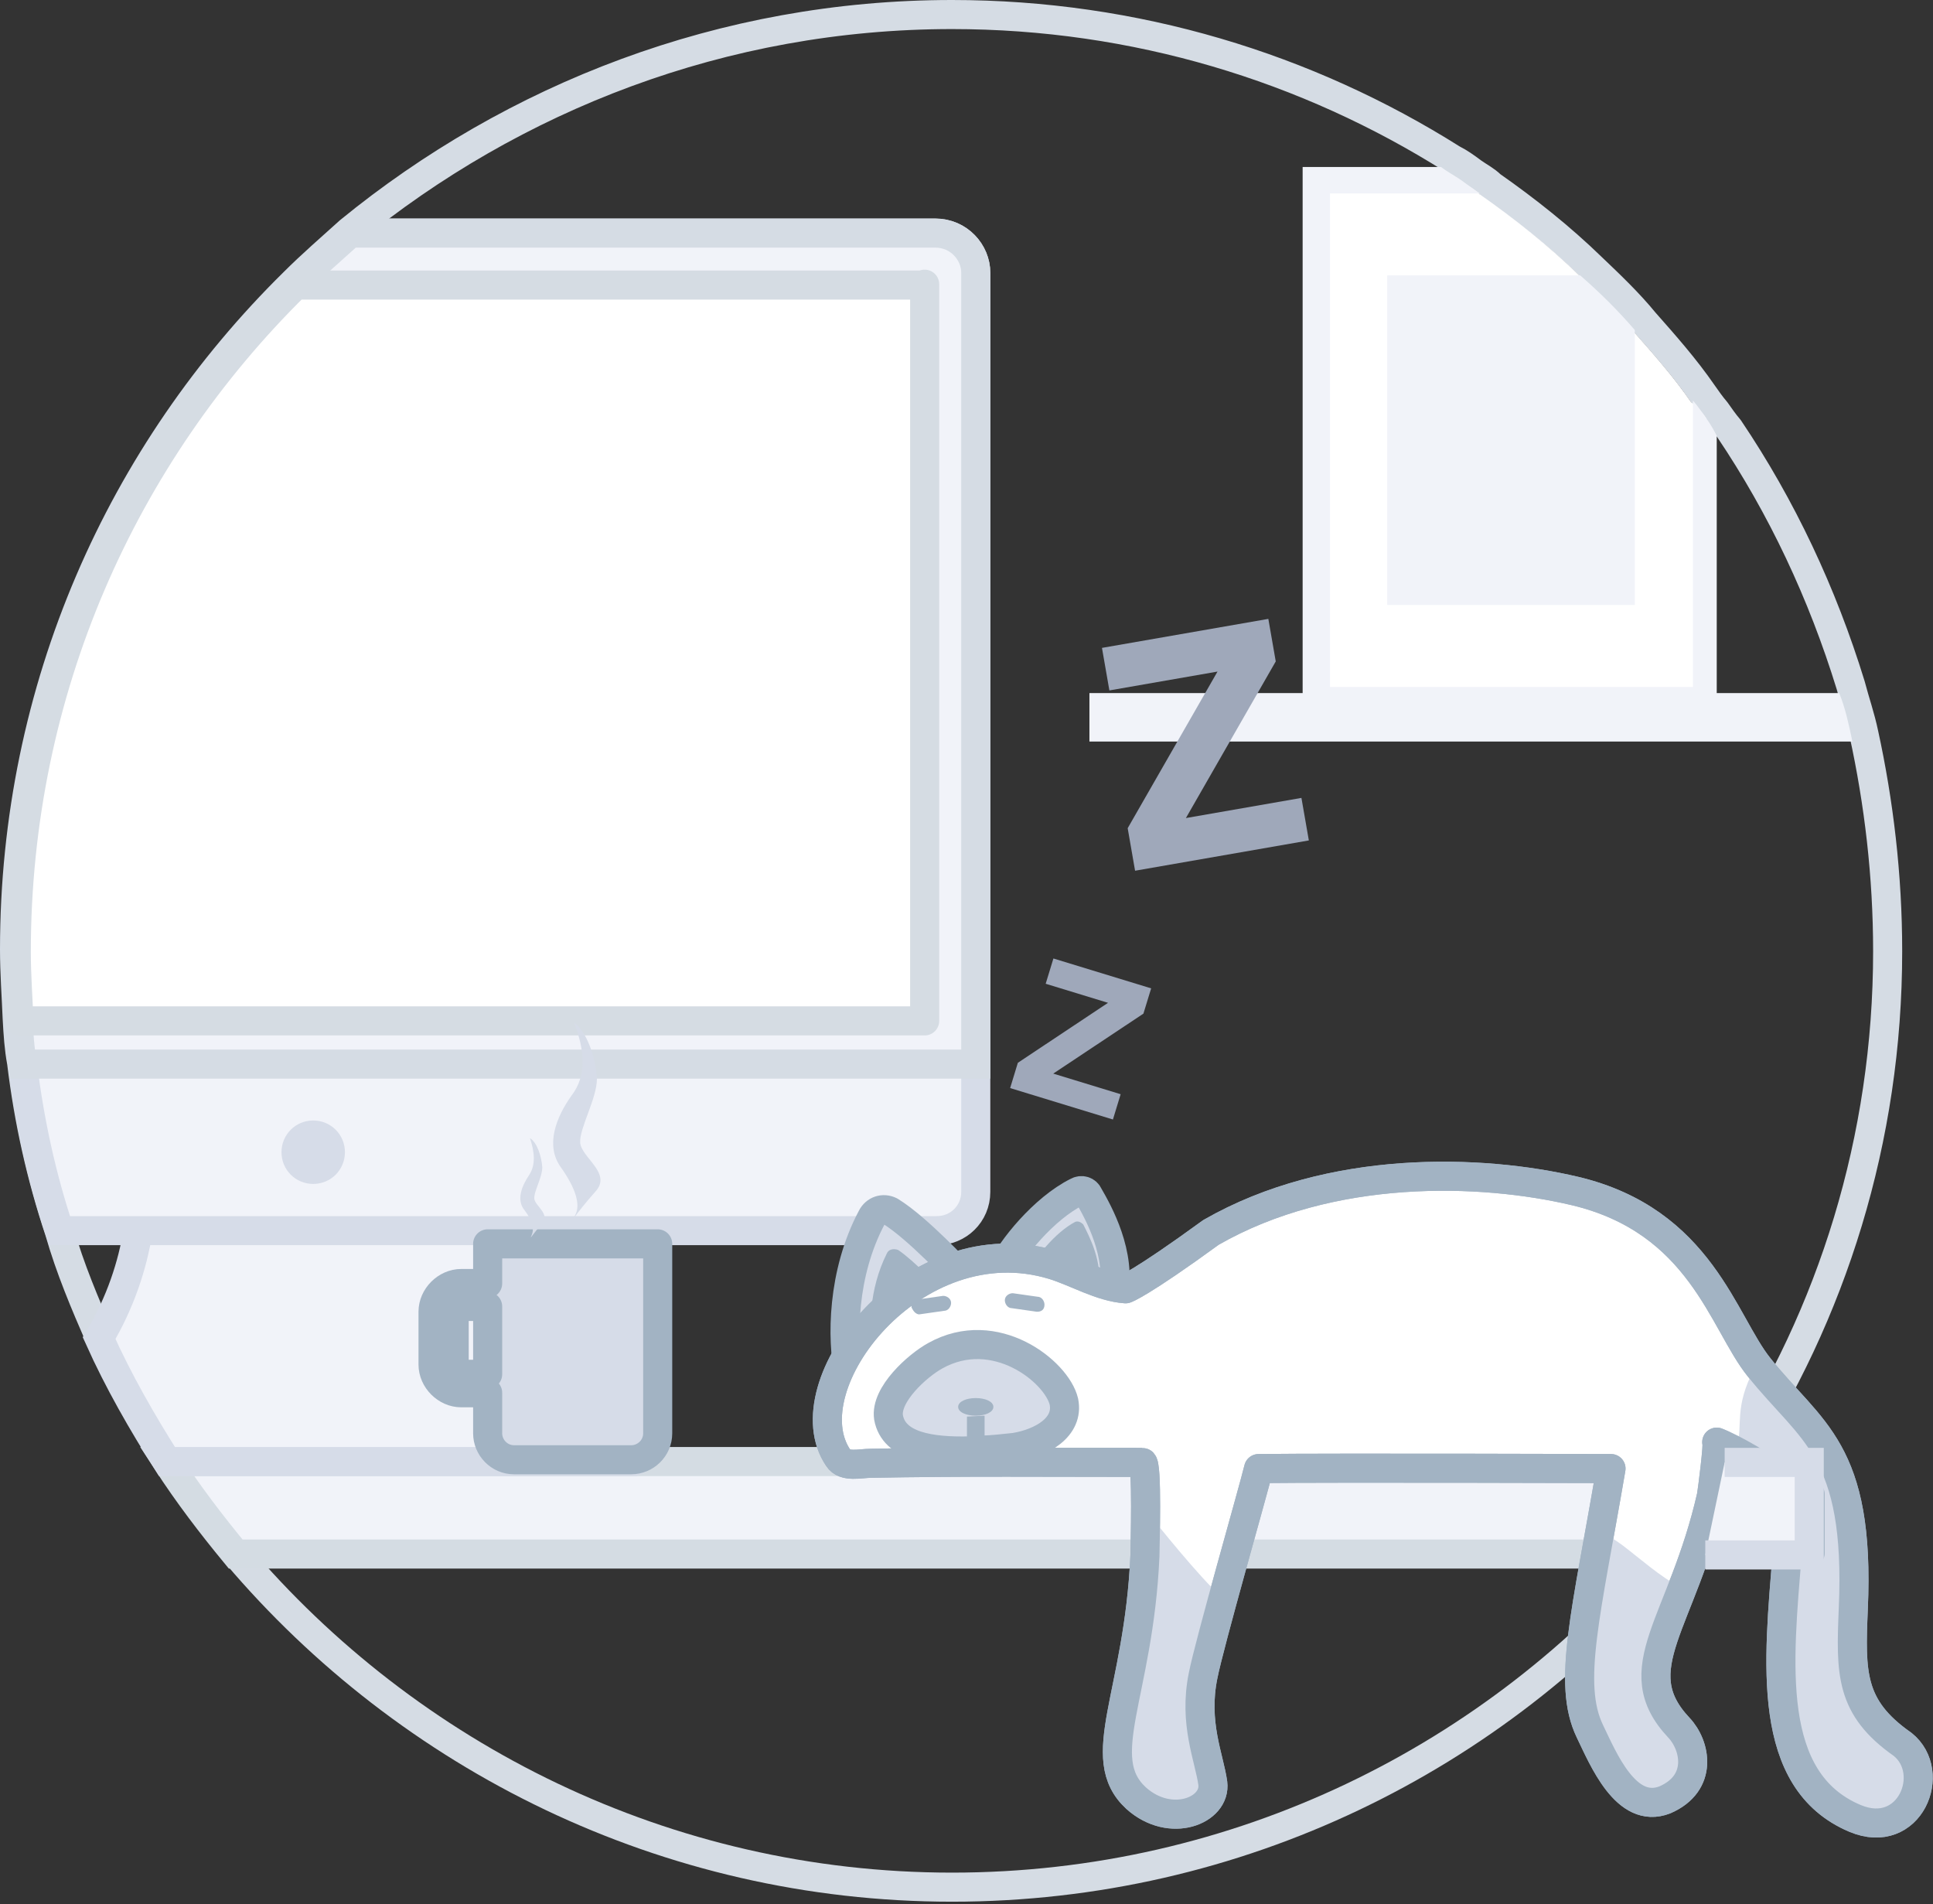 <svg width="133" height="131" viewBox="0 0 133 131" fill="none" xmlns="http://www.w3.org/2000/svg">
<rect x="0" y="0" width="133" height="131" fill="#333333" stroke="none"/>
<path d="M129.88 65.44C129.88 78.352 126.061 90.416 119.453 100.479C117.998 102.783 116.422 104.844 114.725 106.905C102.904 120.908 85.203 129.82 65.501 129.82C45.799 129.82 28.098 120.848 16.276 106.905C14.579 104.844 13.003 102.783 11.548 100.54C9.851 97.872 8.214 95.023 6.88 92.053C5.85 89.689 4.819 87.264 4.092 84.718C2.819 80.898 1.97 77.079 1.485 73.078C1.303 72.108 1.242 71.138 1.182 70.047C1.121 68.532 1 66.895 1 65.319C1 47.314 8.335 31.129 20.217 19.429C21.429 18.216 22.763 17.065 24.036 15.913C35.312 6.698 49.739 1 65.501 1C78.11 1 89.931 4.637 99.933 10.942C100.418 11.184 100.843 11.487 101.328 11.851C101.752 12.154 102.237 12.397 102.601 12.761C105.026 14.458 107.39 16.337 109.512 18.398C110.785 19.611 112.058 20.823 113.149 22.157C114.543 23.733 115.937 25.309 117.15 27.067C117.453 27.491 117.695 27.855 118.059 28.279C118.362 28.704 118.605 29.067 118.968 29.492C122.606 34.887 125.394 40.828 127.334 47.133C127.637 48.284 128.001 49.315 128.243 50.467C129.274 55.195 129.88 60.227 129.88 65.44Z" stroke="#D5DCE4" stroke-width="2" stroke-miterlimit="10" stroke-linecap="round" stroke-linejoin="round"/>
<path d="M124.485 100.479V106.905H16.216C14.518 104.844 12.942 102.783 11.487 100.54H124.485V100.479Z" fill="#F1F3F9" stroke="#D4DCE3" stroke-width="2" stroke-miterlimit="10"/>
<path d="M127.455 51.012H74.958V47.678H126.546C126.97 48.708 127.213 49.86 127.455 51.012Z" fill="#F1F3F9"/>
<path d="M117.392 28.764V48.102H90.597V12.457H100.539C100.964 12.76 101.449 13.003 101.812 13.366C104.237 15.064 106.601 16.943 108.723 19.004C109.996 20.216 111.269 21.429 112.36 22.763C113.755 24.339 115.149 25.915 116.361 27.673C116.786 27.976 117.15 28.4 117.392 28.764Z" fill="white"/>
<path d="M117.392 28.764C117.089 28.34 116.847 27.976 116.483 27.552V47.254H91.507V13.306H101.813C101.388 13.003 101.025 12.76 100.54 12.397C100.115 12.094 99.63 11.851 99.145 11.487H89.628V48.89H118.12V29.977C117.938 29.613 117.695 29.189 117.392 28.764Z" fill="#F1F3F9"/>
<path d="M112.482 22.702V41.616H95.447V18.943H108.723C110.118 20.156 111.33 21.368 112.482 22.702Z" fill="#F1F3F9"/>
<path d="M44.526 99.388C44.526 99.933 44.101 100.358 43.616 100.54C43.556 100.54 43.435 100.54 43.374 100.54H11.487C9.79 97.872 8.153 95.023 6.82 92.053C8.274 89.628 9.123 87.021 9.487 84.718C9.669 83.93 9.729 83.202 9.79 82.414H33.856C33.917 83.141 34.099 83.869 34.281 84.718C35.19 89.082 37.554 94.538 42.525 98.236H43.313C44.041 98.236 44.526 98.782 44.526 99.388Z" fill="#F1F3F9" stroke="#D6DCE8" stroke-width="2" stroke-miterlimit="10"/>
<path d="M67.138 18.762V81.99C67.138 83.505 65.925 84.657 64.47 84.657H4.092C2.879 81.02 2.031 77.201 1.546 73.2C1.364 72.23 1.303 71.26 1.242 70.169C1.182 68.593 1.061 67.016 1.061 65.44C1.061 47.436 8.396 31.25 20.277 19.55C21.49 18.338 22.823 17.186 24.097 16.034H64.349C65.986 16.034 67.138 17.368 67.138 18.762Z" fill="#F1F3F9" stroke="#D6DCE8" stroke-width="2" stroke-miterlimit="10"/>
<path d="M67.138 18.762V73.2H1.546C1.364 72.23 1.303 71.26 1.242 70.169C1.182 68.593 1.061 67.016 1.061 65.44C1.061 47.436 8.396 31.25 20.277 19.55C21.49 18.338 22.823 17.186 24.097 16.034H64.349C65.986 16.034 67.138 17.368 67.138 18.762Z" fill="#F1F3F9" stroke="#D5DCE4" stroke-width="2" stroke-miterlimit="10"/>
<path d="M63.621 19.55V70.229H1.303C1.242 68.653 1.121 67.077 1.121 65.501C1.121 47.496 8.456 31.31 20.338 19.61H63.621V19.55Z" fill="white" stroke="#D5DCE3" stroke-width="2" stroke-miterlimit="10" stroke-linecap="round" stroke-linejoin="round"/>
<path d="M21.55 81.444C22.763 81.444 23.733 80.474 23.733 79.261C23.733 78.049 22.763 77.079 21.55 77.079C20.338 77.079 19.368 78.049 19.368 79.261C19.368 80.474 20.338 81.444 21.55 81.444Z" fill="#D6DCE8"/>
<path d="M33.553 85.688V88.294H31.735C30.704 88.294 29.795 89.204 29.795 90.234V93.871C29.795 94.902 30.704 95.811 31.735 95.811H33.553V98.6C33.553 99.57 34.342 100.419 35.372 100.419H43.435C44.405 100.419 45.253 99.63 45.253 98.6V85.566H33.553V85.688ZM31.735 94.478C31.492 94.478 31.25 94.235 31.25 93.993V90.356C31.25 90.113 31.492 89.871 31.735 89.871H33.553V94.538H31.735V94.478Z" fill="#D6DCE8" stroke="#A2B3C3" stroke-width="2" stroke-miterlimit="10" stroke-linejoin="round"/>
<path d="M39.494 70.351C40.222 72.169 40.404 73.988 39.312 75.382C38.282 76.837 37.494 78.777 38.585 80.292C39.615 81.747 39.979 82.899 39.555 83.627C39.13 84.354 39.555 83.566 40.949 81.99C42.162 80.717 39.979 79.626 39.919 78.595C39.858 77.625 41.07 75.564 41.07 74.23C41.01 72.775 40.343 70.896 39.494 70.351Z" fill="#D6DCE8"/>
<path d="M36.463 78.292C36.766 79.201 36.888 80.111 36.403 80.838C35.918 81.566 35.493 82.535 36.099 83.263C36.645 83.99 36.766 84.536 36.584 84.96C36.403 85.385 36.584 84.96 37.312 84.172C37.858 83.505 36.827 82.96 36.766 82.475C36.706 81.99 37.312 81.02 37.312 80.293C37.251 79.504 36.948 78.595 36.463 78.292Z" fill="#D6DCE8"/>
<path d="M68.895 87.384C69.562 85.929 71.805 83.141 74.109 81.989C74.412 81.807 74.776 81.928 74.897 82.231C75.564 83.383 77.201 86.293 76.594 89.142C75.806 92.597 68.895 87.384 68.895 87.384Z" fill="#D6DCE8" stroke="#A2B3C3" stroke-width="2" stroke-miterlimit="10" stroke-linejoin="round"/>
<path d="M66.046 87.627C66.046 87.627 63.136 84.475 61.257 83.323C60.772 83.08 60.227 83.262 59.984 83.747C57.923 87.627 57.923 92.113 58.408 94.477C58.954 97.023 63.318 89.991 63.318 89.991L66.046 87.627Z" fill="#D6DCE8" stroke="#A2B3C3" stroke-width="2" stroke-miterlimit="10" stroke-linejoin="round"/>
<path d="M64.713 88.659C64.713 88.659 62.894 86.719 61.803 85.991C61.5 85.87 61.136 85.93 61.015 86.234C59.802 88.659 59.742 91.386 60.105 92.841C60.469 94.418 63.136 90.053 63.136 90.053L64.713 88.659Z" fill="#A2B3C3"/>
<path d="M70.775 87.566C71.138 86.596 72.593 84.778 73.988 84.05C74.169 83.99 74.351 84.05 74.533 84.232C74.897 84.959 75.927 86.839 75.564 88.718C75.079 91.022 70.775 87.566 70.775 87.566Z" fill="#A2B3C3"/>
<path d="M127.637 125.091C121.454 122.484 122.363 114.361 122.97 106.844C123.515 106.844 124 106.844 124.546 106.844C124.546 104.722 124.546 102.54 124.546 100.418C124.546 100.358 121.697 100.479 121.393 100.479C119.999 100.479 119.272 99.691 118.12 99.206C118.241 99.267 117.817 102.54 117.756 102.904C115.756 111.694 111.694 114.786 115.513 118.847C116.665 120.06 117.211 122.666 114.543 123.818C111.876 124.849 110.3 120.969 109.39 119.09C107.814 115.816 109.148 110.966 110.845 101.025C110.845 101.025 91.992 100.964 86.597 101.025C86.233 102.54 83.202 113.088 82.778 115.271C82.111 118.544 83.202 120.908 83.445 122.666C83.687 124.546 80.535 125.819 78.171 123.697C75.14 120.908 78.353 116.604 78.777 107.026C78.777 106.48 78.959 100.6 78.595 100.6C72.351 100.6 66.168 100.54 59.924 100.661C59.196 100.661 58.105 100.964 57.681 100.297C54.286 95.326 62.894 84.111 72.472 87.021C74.048 87.506 75.746 88.537 77.443 88.658C77.443 88.658 78.413 88.355 83.323 84.778C91.568 80.05 101.934 80.413 108.36 81.929C117.029 83.99 118.544 90.962 121.03 94.053C124.606 98.539 128.001 99.691 127.516 110.663C127.334 115.089 127.274 117.453 130.911 119.999C133.336 121.939 131.396 126.667 127.637 125.091Z" fill="white" stroke="#A2B3C3" stroke-width="2" stroke-miterlimit="10" stroke-linejoin="round"/>
<path d="M69.805 99.569C69.138 99.63 68.289 99.751 67.501 99.751C67.259 99.751 66.956 99.751 66.713 99.811C64.046 99.872 61.5 99.508 61.136 97.508C60.894 95.932 63.136 93.931 64.349 93.264C68.471 90.961 72.715 94.356 73.2 96.417C73.563 98.175 71.684 99.266 69.805 99.569Z" fill="#D6DCE8" stroke="#A2B3C3" stroke-width="2" stroke-miterlimit="10" stroke-linejoin="round"/>
<path d="M67.138 97.387C67.804 97.387 68.35 97.145 68.35 96.781C68.35 96.417 67.804 96.175 67.138 96.175C66.471 96.175 65.925 96.417 65.925 96.781C65.925 97.145 66.471 97.387 67.138 97.387Z" fill="#A2B3C3"/>
<path d="M67.744 97.388V99.752C67.38 99.752 66.895 99.812 66.531 99.812V97.448L67.744 97.388Z" fill="#A2B3C3"/>
<path d="M83.384 122.667C83.626 124.546 80.474 125.819 78.11 123.697C75.746 121.515 77.928 114.18 78.534 110.3C78.838 108.239 78.837 105.753 78.777 103.813C79.807 105.087 82.353 108.299 84.172 109.997C83.626 112.119 83.02 114.058 82.778 115.392C82.111 118.484 83.081 120.848 83.384 122.667Z" fill="#D6DCE8"/>
<path d="M115.392 118.907C116.544 120.12 117.089 122.726 114.422 123.878C111.755 124.909 110.179 121.029 109.269 119.15C108.36 117.271 108.542 112.785 109.269 109.147C109.512 107.874 109.815 106.48 109.997 105.268C110.542 105.571 111.148 105.934 111.633 106.298C112.906 107.268 114.18 108.42 115.634 109.208C114.968 111.087 114.422 112.603 114.058 113.33C113.27 115.331 114.24 117.695 115.392 118.907Z" fill="#D6DCE8"/>
<path d="M130.85 124.727C129.032 126.424 125.94 124.484 124.242 122.545C122.545 120.605 122.181 114.543 122.788 109.269C122.848 108.359 122.969 107.571 122.848 106.844H124.485V100.418H119.514C119.453 100.357 119.332 100.236 119.272 100.175C119.332 99.933 119.453 99.63 119.514 99.387C119.938 98.114 119.272 96.841 120.726 94.113C121.151 94.78 121.515 95.144 121.939 95.508C122.727 96.235 123.576 96.781 125.031 98.842C127.88 102.721 127.455 110.905 127.334 114.118C127.274 117.452 129.516 119.513 130.911 120.059C132.123 120.665 132.608 123.029 130.85 124.727Z" fill="#D6DCE8"/>
<path d="M127.637 125.091C121.454 122.484 122.363 114.361 122.97 106.844C123.515 106.844 124 106.844 124.546 106.844C124.546 104.722 124.546 104.965 124.546 102.783C124.546 102.722 123.151 102.176 122.606 101.752C121.454 100.964 119.272 99.63 118.12 99.206C118.241 99.267 117.817 102.54 117.756 102.904C115.756 111.694 111.694 114.786 115.513 118.847C116.665 120.06 117.211 122.666 114.543 123.818C111.876 124.849 110.3 120.969 109.39 119.09C107.814 115.816 109.148 110.966 110.845 101.025C110.845 101.025 91.992 100.964 86.597 101.025C86.233 102.54 83.202 113.088 82.778 115.271C82.111 118.544 83.202 120.908 83.445 122.666C83.687 124.546 80.535 125.819 78.171 123.697C75.14 120.908 78.353 116.604 78.777 107.026C78.777 106.48 78.959 100.6 78.595 100.6C72.351 100.6 66.168 100.54 59.924 100.661C59.196 100.661 58.105 100.964 57.681 100.297C54.286 95.326 62.894 84.111 72.472 87.021C74.048 87.506 75.746 88.537 77.443 88.658C77.443 88.658 78.413 88.355 83.323 84.778C91.568 80.05 101.934 80.413 108.36 81.929C117.029 83.99 118.544 90.962 121.03 94.053C124.606 98.539 128.001 99.691 127.516 110.663C127.334 115.089 127.274 117.453 130.911 119.999C133.336 121.939 131.396 126.667 127.637 125.091Z" stroke="#A2B3C3" stroke-width="2" stroke-miterlimit="10" stroke-linejoin="round"/>
<path d="M71.381 90.234H71.32L69.623 89.992C69.32 89.992 69.138 89.688 69.138 89.446C69.138 89.143 69.441 88.961 69.684 88.961L71.381 89.203C71.684 89.203 71.866 89.507 71.866 89.749C71.866 90.113 71.624 90.234 71.381 90.234Z" fill="#A2B3C3"/>
<path d="M63.197 90.416H63.258L64.955 90.173C65.258 90.173 65.44 89.87 65.44 89.627C65.44 89.324 65.137 89.143 64.894 89.143L63.197 89.385C62.894 89.385 62.712 89.688 62.712 89.931C62.833 90.173 62.954 90.355 63.197 90.416Z" fill="#A2B3C3"/>
<path d="M76.331 47.495L75.821 44.569L87.268 42.574L87.778 45.5L81.596 56.275L89.545 54.889L90.055 57.814L78.099 59.898L77.59 56.973L83.771 46.198L76.331 47.495Z" fill="#9FA8BA"/>
<path d="M71.948 67.674L72.48 65.935L79.205 67.99L78.673 69.729L72.468 73.855L77.106 75.272L76.575 77.012L69.502 74.85L70.033 73.111L76.238 68.985L71.948 67.674Z" fill="#9FA8BA"/>
<path d="M118.665 100.601H124.485V100.54V106.966H117.332" fill="#F1F3F9"/>
<path d="M118.665 100.601H124.485V100.54V106.966H117.332" stroke="#D6DCE8" stroke-width="2" stroke-miterlimit="10"/>
</svg>
